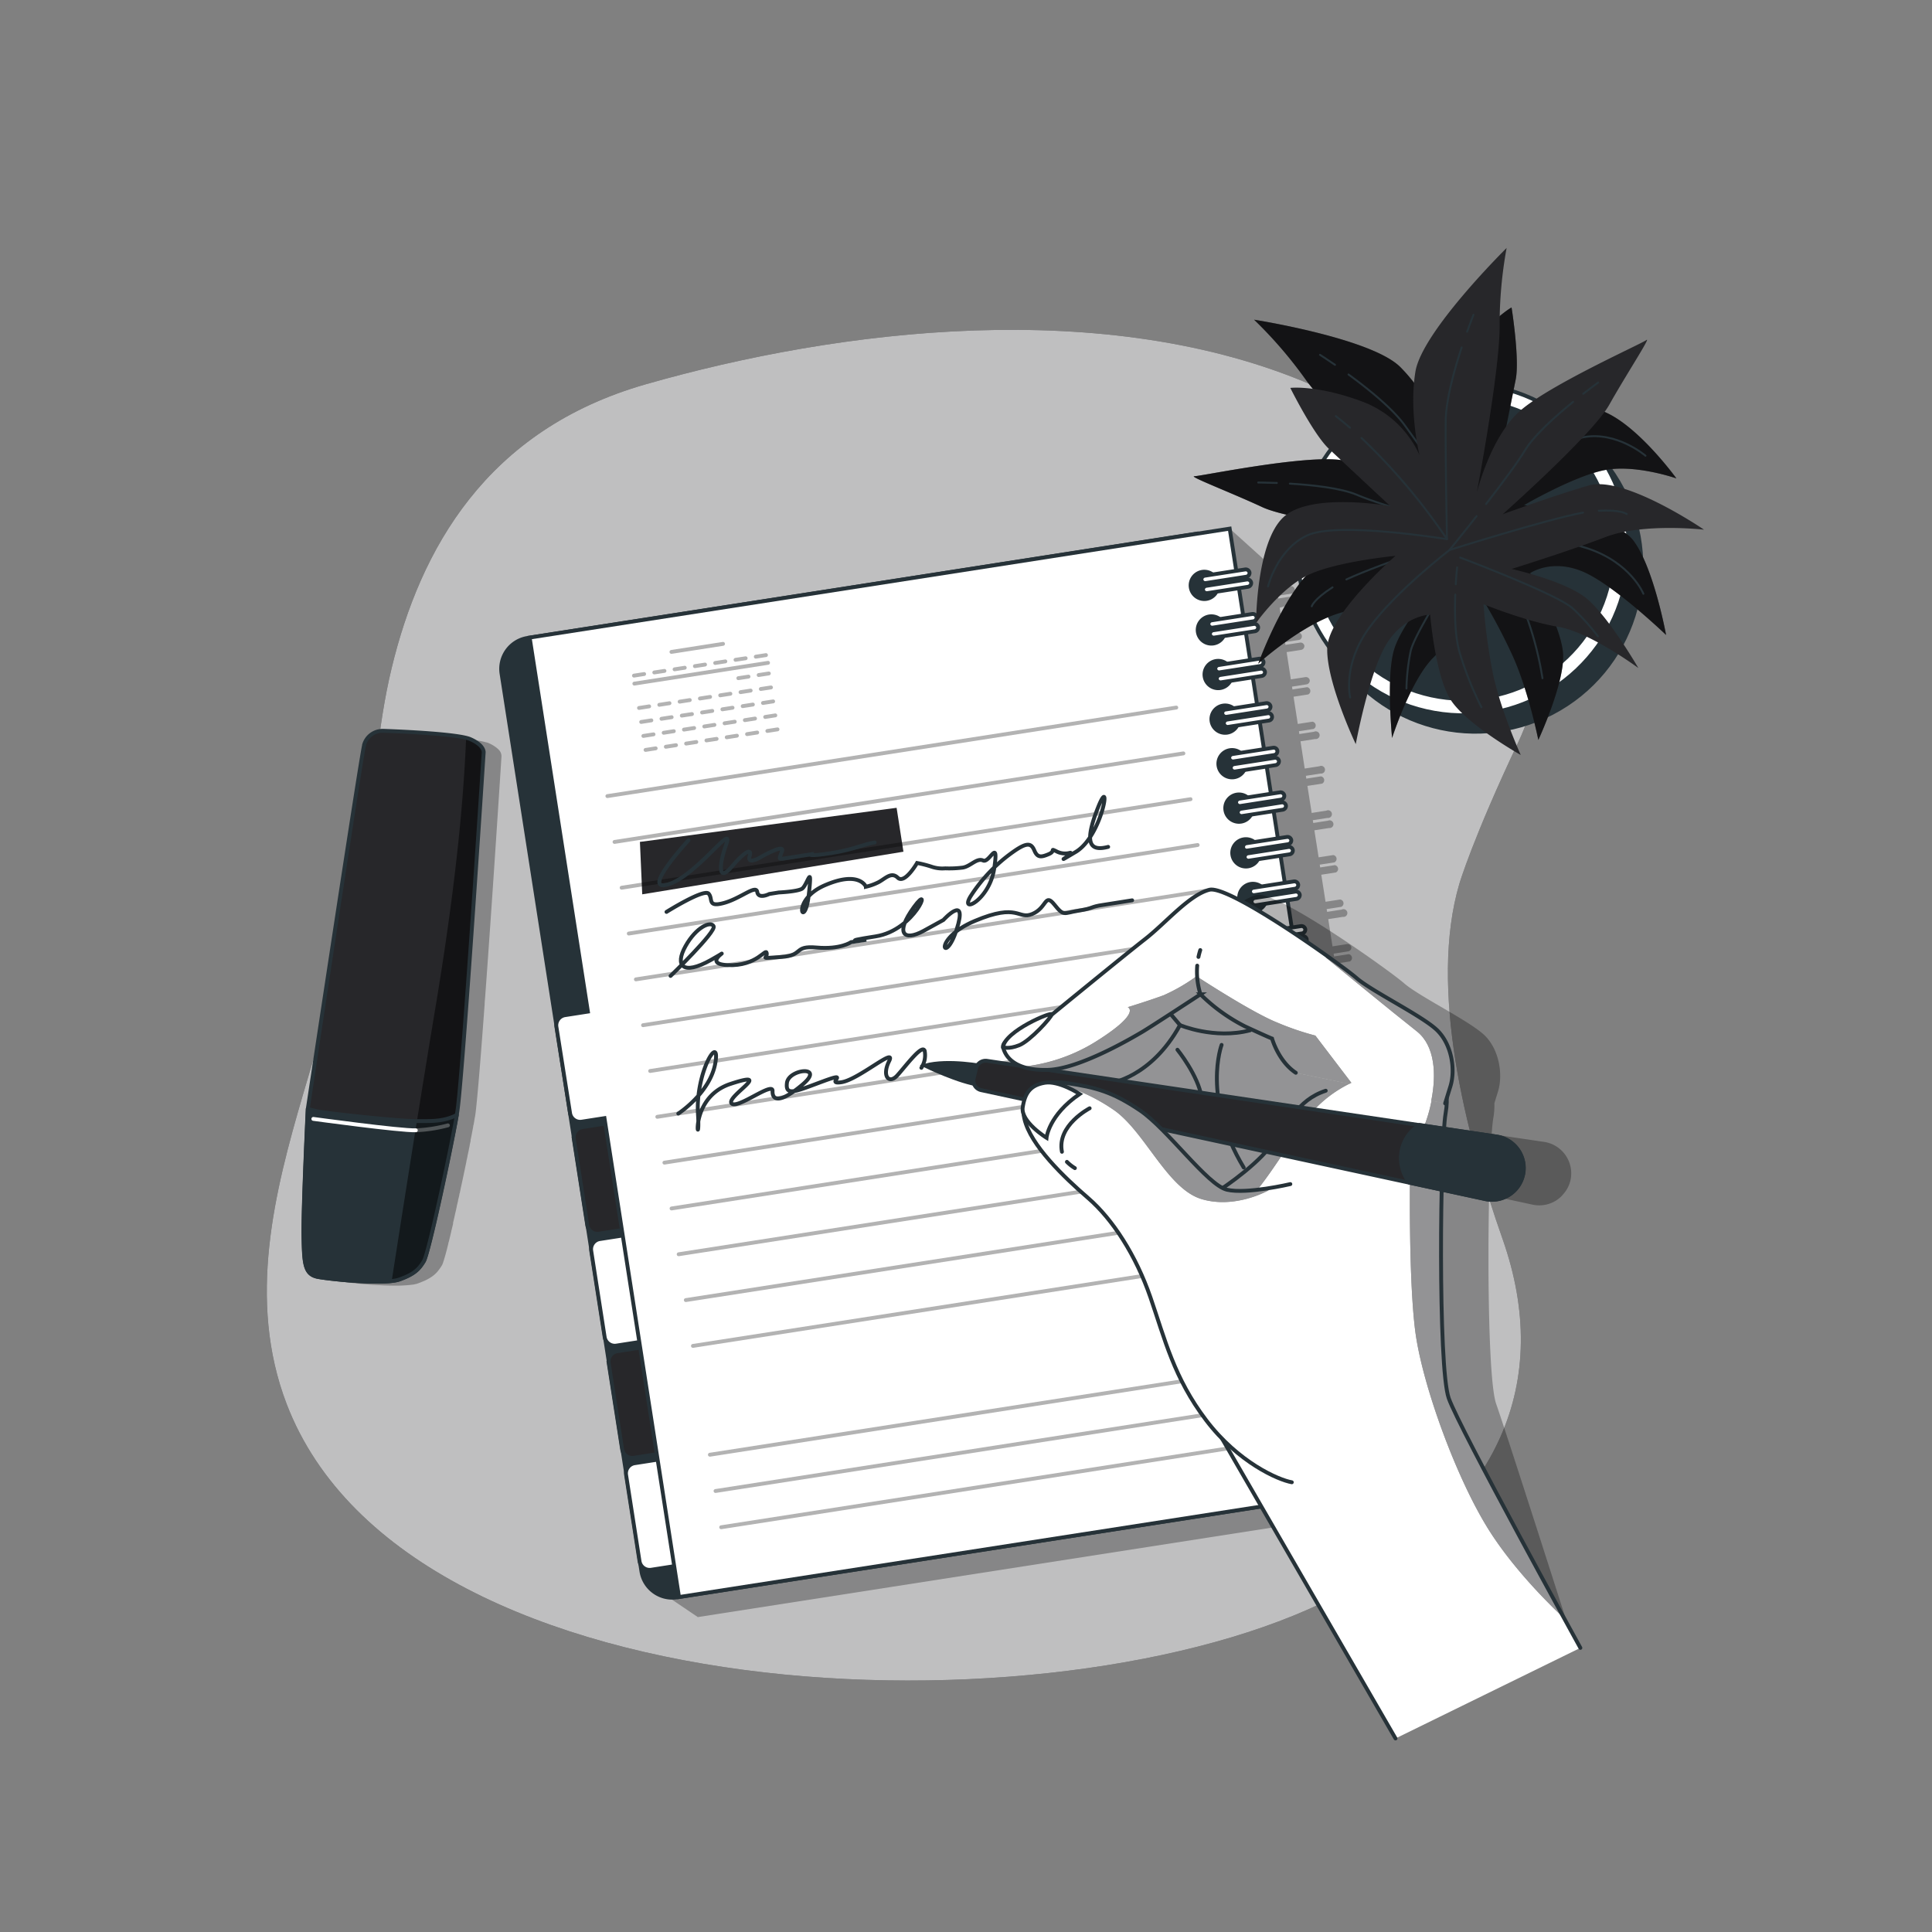 <svg xmlns="http://www.w3.org/2000/svg" xmlns:xlink="http://www.w3.org/1999/xlink" viewBox="0 0 500 500"><rect x="0" y="0" width="500" height="500" fill="#808080" stroke="none"/><defs><clipPath id="freepik--clip-path--inject-78"><path d="M79.63,287.15s-1.23,25.76-1.09,32.9.31,9.81,3.85,10.44,17.2,2,21,.62,5-2.6,6.28-4.71,7.3-30.57,8.66-38.56,6.85-93.12,6.85-93.12.21-1.81-3.44-3.42c-3-1.35-17.72-2-22.48-2.16a5,5,0,0,0-5.05,3.68s0,.08,0,.11C93.3,196.6,79.63,287.15,79.63,287.15Z" style="fill:#27272A;stroke:#263238;stroke-linecap:round;stroke-linejoin:round"></path></clipPath><clipPath id="freepik--clip-path-2--inject-78"><path d="M107.57,290.14c-4.27,0-22.66-1.94-25.51-2.55a22.36,22.36,0,0,1-2.4-.64l0,.2s-1.23,25.76-1.09,32.9.31,9.81,3.85,10.44,17.2,2,21,.62,5-2.6,6.28-4.71,7-29,8.54-37.86C114.64,290.41,111.08,290.11,107.57,290.14Z" style="fill:#263238;stroke:#263238;stroke-linecap:round;stroke-linejoin:round"></path></clipPath><clipPath id="freepik--clip-path-3--inject-78"><path d="M361.16,449.91l-49.52-85.6s-5.54-38.89-17.35-54.54-28.37-27.07-18.76-35.07,34-23.3,39-22.32,38.66,18,48.17,20.75,12.84,6.79,11.42,15-2,65.78.81,73.73S409,426.47,409,426.47" style="fill:#fff;stroke:#263238;stroke-linecap:round;stroke-miterlimit:10"></path></clipPath><clipPath id="freepik--clip-path-4--inject-78"><path d="M333.94,306.44s-11.34,2.66-16.41,1.46S302.11,292.14,295,287.35s-11.44-5.93-18.88-7.05-12.58,2.47-11,9.28,10.23,15.06,16.54,20.52,12.33,14.8,16.07,25.65,6.08,20.82,14.4,31.78,18.7,15.47,22.19,16.08" style="fill:#fff;stroke:#263238;stroke-linecap:round;stroke-miterlimit:10"></path></clipPath><clipPath id="freepik--clip-path-5--inject-78"><path d="M374,285.55l1.36-4.39c1.36-4.38.33-10.84-3.4-14.51s-17-10.13-20.88-13.52S318.16,229,313,230.27s-11.37,8.65-16.63,12.75-24.12,19.54-24.12,19.54S259,268.3,259.6,271s3.35,6.15,11.66,5.88,22.16-8.55,24.26-9.77,15.17-9.78,15.17-9.78a45.78,45.78,0,0,0,11.52,8.3c6.17,2.86,7,3.15,7,3.15s1.61,5.85,6.14,8.85" style="fill:#fff;stroke:#263238;stroke-linecap:round;stroke-miterlimit:10"></path></clipPath></defs><g id="freepik--background-simple--inject-78"><path d="M377.7,228.66s3.47-11.75,15.24-36.61c16.11-34-7.05-72.26-52.94-92.21-53.8-23.37-123-14.66-172.91-.38-41.26,11.82-58.31,42.68-65.73,73.44-3.77,15.59-4.48,31.53-6.86,47.33-3.16,21.06-10.06,42.45-16.1,63.08-7.29,24.92-14.53,53.06-4.23,80,31.73,82.86,206.09,86.44,274.7,48.09,38.79-21.67,53.08-53.54,40-90.73C379.16,293.12,369.74,255.52,377.7,228.66Z" style="fill:#27272A"></path><path d="M377.7,228.66s3.47-11.75,15.24-36.61c16.11-34-7.05-72.26-52.94-92.21-53.8-23.37-123-14.66-172.91-.38-41.26,11.82-58.31,42.68-65.73,73.44-3.77,15.59-4.48,31.53-6.86,47.33-3.16,21.06-10.06,42.45-16.1,63.08-7.29,24.92-14.53,53.06-4.23,80,31.73,82.86,206.09,86.44,274.7,48.09,38.79-21.67,53.08-53.54,40-90.73C379.16,293.12,369.74,255.52,377.7,228.66Z" style="fill:#fff;opacity:0.7"></path></g><g id="freepik--Notebook--inject-78"><path d="M334.92,156.19a1,1,0,1,0-.29-1.89l-3.79.59-.11-.72,3.79-.59a1,1,0,0,0-.29-1.89l-3.8.6-.81-5.23-11.38-10.28-149.07,274,11.42,7.72L367.33,389.4,365.25,376l3.79-.59a1,1,0,1,0-.29-1.88l-3.8.59-.11-.73,3.8-.59a.94.94,0,0,0,.79-1.08,1,1,0,0,0-1.09-.8l-3.79.59-1.1-7.05,3.8-.59A1,1,0,0,0,367,362l-3.79.59-.11-.72,3.79-.59a1,1,0,0,0-.29-1.89l-3.8.59-1.09-7,3.79-.6a.93.93,0,0,0,.79-1.08,1,1,0,0,0-1.08-.8l-3.8.59-.11-.72,3.79-.59a1,1,0,0,0-.29-1.89l-3.79.59-1.1-7,3.79-.59a1,1,0,0,0-.29-1.89l-3.79.59-.12-.72,3.8-.59a1,1,0,0,0,.79-1.09.93.93,0,0,0-1.08-.79l-3.8.59-1.09-7,3.79-.59a1,1,0,0,0,.79-1.09.93.93,0,0,0-1.08-.79l-3.8.59-.11-.73,3.79-.59a1,1,0,1,0-.29-1.88l-3.79.59-1.1-7.05,3.79-.59a1,1,0,1,0-.29-1.88l-3.79.59-.12-.73,3.8-.59a1,1,0,1,0-.3-1.88l-3.79.59-1.1-7.05,3.8-.59a1,1,0,1,0-.3-1.88l-3.79.59-.11-.73,3.79-.59a1,1,0,0,0,.8-1.08,1,1,0,0,0-1.09-.8l-3.8.59-1.09-7,3.79-.59a1,1,0,0,0,.8-1.08,1,1,0,0,0-1.09-.8l-3.79.59-.12-.72,3.8-.59a1,1,0,0,0-.3-1.89l-3.79.59-1.1-7,3.8-.59a1,1,0,0,0-.3-1.89l-3.79.59-.11-.72,3.79-.59a1,1,0,0,0-.29-1.89l-3.8.6-1.09-7,3.79-.59a1,1,0,0,0-.29-1.89l-3.8.59-.11-.72,3.79-.59a1,1,0,1,0-.29-1.88l-3.79.59-1.1-7.05,3.79-.59a1,1,0,1,0-.29-1.88l-3.79.59-.11-.73,3.79-.59a1,1,0,0,0-.29-1.88l-3.8.59-1.09-7,3.79-.59a1,1,0,0,0-.29-1.88l-3.8.59-.11-.73,3.79-.59a1,1,0,0,0,.8-1.08,1,1,0,0,0-1.09-.8l-3.79.59-1.1-7.05,3.79-.59a1,1,0,1,0-.29-1.88l-3.79.59-.12-.72,3.8-.59a1,1,0,0,0-.3-1.89l-3.79.59-1.1-7,3.8-.6a1,1,0,0,0-.29-1.88l-3.8.59-.11-.72,3.79-.59a1,1,0,0,0-.29-1.89l-3.79.59-1.1-7,3.79-.59a1,1,0,1,0-.29-1.89l-3.79.59-.12-.72,3.8-.59a1,1,0,1,0-.3-1.88l-3.79.59-1.1-7,3.8-.59a1,1,0,0,0-.3-1.88l-3.79.59-.11-.73,3.79-.59a1,1,0,1,0-.29-1.88l-3.8.59-1.09-7.05,3.79-.59a1,1,0,1,0-.29-1.88l-3.8.59-.11-.73,3.8-.59a1,1,0,0,0-.3-1.88l-3.79.59-1.1-7.05,3.8-.59a1,1,0,0,0-.3-1.88l-3.79.59-.11-.73,3.79-.59a1,1,0,0,0,.8-1.08,1,1,0,0,0-1.09-.8l-3.8.59-1.09-7.05,3.79-.59a1,1,0,0,0,.8-1.08,1,1,0,0,0-1.09-.8l-3.8.59-.11-.72,3.79-.59a1,1,0,0,0-.29-1.89l-3.79.59-1.1-7Z" style="opacity:0.3"></path><path d="M175.2,413.39l173.15-26.94L309.71,138.1l-173.16,27a8.09,8.09,0,0,0-6.75,9.24L166,406.64A8.08,8.08,0,0,0,175.2,413.39Z" style="fill:#263238;stroke:#263238;stroke-linecap:round;stroke-miterlimit:10"></path><path d="M163.73,377.93h10a2.65,2.65,0,0,1,2.65,2.65v22.6a2.65,2.65,0,0,1-2.65,2.65h-10a0,0,0,0,1,0,0v-27.9A0,0,0,0,1,163.73,377.93Z" transform="translate(398.34 752.95) rotate(171.15)" style="fill:#fff;stroke:#263238;stroke-linecap:round;stroke-miterlimit:10"></path><path d="M159.22,348.94h10a2.65,2.65,0,0,1,2.65,2.65v22.6a2.65,2.65,0,0,1-2.65,2.65h-10a0,0,0,0,1,0,0v-27.9A0,0,0,0,1,159.22,348.94Z" transform="translate(384.92 696.02) rotate(171.15)" style="fill:#27272A;stroke:#263238;stroke-linecap:round;stroke-miterlimit:10"></path><path d="M154.71,320h10a2.65,2.65,0,0,1,2.65,2.65v22.6a2.65,2.65,0,0,1-2.65,2.65h-10a0,0,0,0,1,0,0V320A0,0,0,0,1,154.71,320Z" transform="translate(371.49 639.09) rotate(171.15)" style="fill:#fff;stroke:#263238;stroke-linecap:round;stroke-miterlimit:10"></path><path d="M150.2,291h10a2.65,2.65,0,0,1,2.65,2.65v22.6a2.65,2.65,0,0,1-2.65,2.65h-10a0,0,0,0,1,0,0V291a0,0,0,0,1,0,0Z" transform="translate(358.07 582.16) rotate(171.15)" style="fill:#27272A;stroke:#263238;stroke-linecap:round;stroke-miterlimit:10"></path><path d="M146.24,262.72l5.91-.92L137.08,165l181.16-28.19,38.64,248.34L175.73,413.31,156.44,289.37l-5.91.92a2.64,2.64,0,0,1-3-2.21L144,265.75A2.65,2.65,0,0,1,146.24,262.72Z" style="fill:#fff;stroke:#263238;stroke-linecap:round;stroke-miterlimit:10"></path><polygon points="165.61 217.88 166.21 231.45 233.81 220.42 232.04 209.06 165.61 217.88" style="fill:#27272A"></polygon><path d="M308.17,152a3.54,3.54,0,1,0,2.95-4A3.54,3.54,0,0,0,308.17,152Z" style="fill:#263238;stroke:#263238;stroke-linecap:round;stroke-miterlimit:10"></path><path d="M312,150.9l10.58-1.65a1,1,0,0,0,.79-1.09h0a1,1,0,0,0-1.09-.79L311.74,149a1,1,0,0,0-.8,1.09h0A1,1,0,0,0,312,150.9Z" style="fill:#fff;stroke:#263238;stroke-linecap:round;stroke-miterlimit:10"></path><path d="M312.44,153.5,323,151.86a1,1,0,0,0,.8-1.09h0a1,1,0,0,0-1.09-.8l-10.58,1.65a1,1,0,0,0-.79,1.09h0A1,1,0,0,0,312.44,153.5Z" style="fill:#fff;stroke:#263238;stroke-linecap:round;stroke-miterlimit:10"></path><path d="M310,163.53a3.54,3.54,0,1,0,3-4A3.54,3.54,0,0,0,310,163.53Z" style="fill:#263238;stroke:#263238;stroke-linecap:round;stroke-miterlimit:10"></path><path d="M313.83,162.43l10.57-1.64a1,1,0,0,0,.8-1.09h0a1,1,0,0,0-1.09-.8l-10.58,1.65a1,1,0,0,0-.79,1.09h0A1,1,0,0,0,313.83,162.43Z" style="fill:#fff;stroke:#263238;stroke-linecap:round;stroke-miterlimit:10"></path><path d="M314.23,165l10.58-1.64a1,1,0,0,0,.79-1.09h0a1,1,0,0,0-1.09-.8l-10.57,1.65a1,1,0,0,0-.8,1.09h0A1,1,0,0,0,314.23,165Z" style="fill:#fff;stroke:#263238;stroke-linecap:round;stroke-miterlimit:10"></path><path d="M311.76,175.07a3.54,3.54,0,1,0,2.95-4A3.54,3.54,0,0,0,311.76,175.07Z" style="fill:#263238;stroke:#263238;stroke-linecap:round;stroke-miterlimit:10"></path><path d="M315.62,174l10.58-1.64a1,1,0,0,0,.79-1.09h0a1,1,0,0,0-1.09-.8l-10.57,1.65a1,1,0,0,0-.8,1.09h0A1,1,0,0,0,315.62,174Z" style="fill:#fff;stroke:#263238;stroke-linecap:round;stroke-miterlimit:10"></path><path d="M316,176.58l10.57-1.65a1,1,0,0,0,.8-1.08h0a1,1,0,0,0-1.09-.8l-10.57,1.65a1,1,0,0,0-.8,1.08h0A1,1,0,0,0,316,176.58Z" style="fill:#fff;stroke:#263238;stroke-linecap:round;stroke-miterlimit:10"></path><path d="M313.55,186.61a3.54,3.54,0,1,0,3-4A3.54,3.54,0,0,0,313.55,186.61Z" style="fill:#263238;stroke:#263238;stroke-linecap:round;stroke-miterlimit:10"></path><path d="M317.42,185.51,328,183.86a1,1,0,0,0,.8-1.08h0a1,1,0,0,0-1.09-.8l-10.58,1.65a.94.94,0,0,0-.79,1.08h0A1,1,0,0,0,317.42,185.51Z" style="fill:#fff;stroke:#263238;stroke-linecap:round;stroke-miterlimit:10"></path><path d="M317.82,188.12l10.58-1.65a.94.94,0,0,0,.79-1.09h0a.94.94,0,0,0-1.08-.79l-10.58,1.64a1,1,0,0,0-.79,1.09h0A1,1,0,0,0,317.82,188.12Z" style="fill:#fff;stroke:#263238;stroke-linecap:round;stroke-miterlimit:10"></path><path d="M315.35,198.15a3.54,3.54,0,1,0,2.95-4A3.54,3.54,0,0,0,315.35,198.15Z" style="fill:#263238;stroke:#263238;stroke-linecap:round;stroke-miterlimit:10"></path><path d="M319.21,197.05l10.58-1.65a1,1,0,0,0,.79-1.09h0a.94.94,0,0,0-1.08-.79l-10.58,1.64a1,1,0,0,0-.79,1.09h0A1,1,0,0,0,319.21,197.05Z" style="fill:#fff;stroke:#263238;stroke-linecap:round;stroke-miterlimit:10"></path><path d="M319.62,199.66,330.19,198a1,1,0,0,0,.8-1.09h0a1,1,0,0,0-1.09-.79l-10.57,1.64a1,1,0,0,0-.8,1.09h0A1,1,0,0,0,319.62,199.66Z" style="fill:#fff;stroke:#263238;stroke-linecap:round;stroke-miterlimit:10"></path><path d="M317.14,209.69a3.54,3.54,0,1,0,3-4.05A3.54,3.54,0,0,0,317.14,209.69Z" style="fill:#263238;stroke:#263238;stroke-linecap:round;stroke-miterlimit:10"></path><path d="M321,208.59l10.57-1.65a1,1,0,0,0,.8-1.09h0a1,1,0,0,0-1.09-.79l-10.57,1.64a1,1,0,0,0-.8,1.09h0A1,1,0,0,0,321,208.59Z" style="fill:#fff;stroke:#263238;stroke-linecap:round;stroke-miterlimit:10"></path><path d="M321.42,211.19,332,209.55a1,1,0,0,0,.8-1.09h0a1,1,0,0,0-1.09-.8l-10.58,1.65a1,1,0,0,0-.79,1.09h0A1,1,0,0,0,321.42,211.19Z" style="fill:#fff;stroke:#263238;stroke-linecap:round;stroke-miterlimit:10"></path><path d="M318.94,221.22a3.54,3.54,0,1,0,2.95-4A3.54,3.54,0,0,0,318.94,221.22Z" style="fill:#263238;stroke:#263238;stroke-linecap:round;stroke-miterlimit:10"></path><path d="M322.8,220.12l10.58-1.64a1,1,0,0,0,.8-1.09h0a1,1,0,0,0-1.09-.79l-10.58,1.64a1,1,0,0,0-.79,1.09h0A.93.93,0,0,0,322.8,220.12Z" style="fill:#fff;stroke:#263238;stroke-linecap:round;stroke-miterlimit:10"></path><path d="M323.21,222.73l10.58-1.64a1,1,0,0,0,.79-1.09h0a1,1,0,0,0-1.09-.8l-10.57,1.65a1,1,0,0,0-.8,1.09h0A1,1,0,0,0,323.21,222.73Z" style="fill:#fff;stroke:#263238;stroke-linecap:round;stroke-miterlimit:10"></path><path d="M320.74,232.76a3.54,3.54,0,1,0,2.95-4A3.54,3.54,0,0,0,320.74,232.76Z" style="fill:#263238;stroke:#263238;stroke-linecap:round;stroke-miterlimit:10"></path><path d="M324.6,231.66,335.18,230a1,1,0,0,0,.79-1.09h0a1,1,0,0,0-1.09-.8l-10.57,1.65a1,1,0,0,0-.8,1.09h0A1,1,0,0,0,324.6,231.66Z" style="fill:#fff;stroke:#263238;stroke-linecap:round;stroke-miterlimit:10"></path><path d="M325,234.27l10.57-1.65a1,1,0,0,0,.8-1.08h0a1,1,0,0,0-1.09-.8l-10.58,1.65a1,1,0,0,0-.79,1.09h0A1,1,0,0,0,325,234.27Z" style="fill:#fff;stroke:#263238;stroke-linecap:round;stroke-miterlimit:10"></path><path d="M322.53,244.3a3.54,3.54,0,1,0,3-4A3.54,3.54,0,0,0,322.53,244.3Z" style="fill:#263238;stroke:#263238;stroke-linecap:round;stroke-miterlimit:10"></path><path d="M326.4,243.2,337,241.56a1,1,0,0,0,.8-1.09h0a1,1,0,0,0-1.09-.8l-10.58,1.65a1,1,0,0,0-.79,1.09h0A1,1,0,0,0,326.4,243.2Z" style="fill:#fff;stroke:#263238;stroke-linecap:round;stroke-miterlimit:10"></path><path d="M326.8,245.81l10.58-1.65a1,1,0,0,0,.79-1.09h0a1,1,0,0,0-1.09-.79l-10.57,1.65a1,1,0,0,0-.8,1.08h0A1,1,0,0,0,326.8,245.81Z" style="fill:#fff;stroke:#263238;stroke-linecap:round;stroke-miterlimit:10"></path><path d="M324.33,255.84a3.54,3.54,0,1,0,2.95-4A3.54,3.54,0,0,0,324.33,255.84Z" style="fill:#263238;stroke:#263238;stroke-linecap:round;stroke-miterlimit:10"></path><path d="M328.19,254.74l10.58-1.65a1,1,0,0,0,.79-1.09h0a1,1,0,0,0-1.09-.79l-10.57,1.65a1,1,0,0,0-.8,1.08h0A1,1,0,0,0,328.19,254.74Z" style="fill:#fff;stroke:#263238;stroke-linecap:round;stroke-miterlimit:10"></path><path d="M328.6,257.35l10.57-1.65a1,1,0,0,0,.8-1.09h0a1,1,0,0,0-1.09-.79l-10.58,1.64a1,1,0,0,0-.79,1.09h0A1,1,0,0,0,328.6,257.35Z" style="fill:#fff;stroke:#263238;stroke-linecap:round;stroke-miterlimit:10"></path><path d="M326.12,267.38a3.54,3.54,0,1,0,3-4.05A3.54,3.54,0,0,0,326.12,267.38Z" style="fill:#263238;stroke:#263238;stroke-linecap:round;stroke-miterlimit:10"></path><path d="M330,266.28l10.57-1.65a1,1,0,0,0,.8-1.09h0a1,1,0,0,0-1.09-.79l-10.58,1.64a1,1,0,0,0-.79,1.09h0A1,1,0,0,0,330,266.28Z" style="fill:#fff;stroke:#263238;stroke-linecap:round;stroke-miterlimit:10"></path><path d="M330.39,268.88,341,267.24a1,1,0,0,0,.79-1.09h0a.93.93,0,0,0-1.08-.79L330.1,267a1,1,0,0,0-.8,1.09h0A1,1,0,0,0,330.39,268.88Z" style="fill:#fff;stroke:#263238;stroke-linecap:round;stroke-miterlimit:10"></path><path d="M327.92,278.91a3.54,3.54,0,1,0,2.95-4A3.54,3.54,0,0,0,327.92,278.91Z" style="fill:#263238;stroke:#263238;stroke-linecap:round;stroke-miterlimit:10"></path><path d="M331.78,277.82l10.58-1.65a1,1,0,0,0,.79-1.09h0a1,1,0,0,0-1.08-.79l-10.58,1.64a1,1,0,0,0-.8,1.09h0A1,1,0,0,0,331.78,277.82Z" style="fill:#fff;stroke:#263238;stroke-linecap:round;stroke-miterlimit:10"></path><path d="M332.19,280.42l10.57-1.64a1,1,0,0,0,.8-1.09h0a1,1,0,0,0-1.09-.8l-10.57,1.65a1,1,0,0,0-.8,1.09h0A1,1,0,0,0,332.19,280.42Z" style="fill:#fff;stroke:#263238;stroke-linecap:round;stroke-miterlimit:10"></path><path d="M329.71,290.45a3.54,3.54,0,1,0,3-4A3.55,3.55,0,0,0,329.71,290.45Z" style="fill:#263238;stroke:#263238;stroke-linecap:round;stroke-miterlimit:10"></path><path d="M333.58,289.35l10.57-1.64a1,1,0,0,0,.8-1.09h0a1,1,0,0,0-1.09-.8l-10.57,1.65a1,1,0,0,0-.8,1.09h0A1,1,0,0,0,333.58,289.35Z" style="fill:#fff;stroke:#263238;stroke-linecap:round;stroke-miterlimit:10"></path><path d="M334,292l10.58-1.64a1,1,0,0,0,.79-1.09h0a1,1,0,0,0-1.08-.8l-10.58,1.65a1,1,0,0,0-.79,1.09h0A.94.94,0,0,0,334,292Z" style="fill:#fff;stroke:#263238;stroke-linecap:round;stroke-miterlimit:10"></path><path d="M331.51,302a3.54,3.54,0,1,0,2.95-4A3.54,3.54,0,0,0,331.51,302Z" style="fill:#263238;stroke:#263238;stroke-linecap:round;stroke-miterlimit:10"></path><path d="M335.37,300.89,346,299.25a.94.94,0,0,0,.79-1.09h0a1,1,0,0,0-1.08-.8L335.08,299a.94.94,0,0,0-.79,1.09h0A.94.94,0,0,0,335.37,300.89Z" style="fill:#fff;stroke:#263238;stroke-linecap:round;stroke-miterlimit:10"></path><path d="M335.78,303.5l10.57-1.65a.94.94,0,0,0,.8-1.08h0a1,1,0,0,0-1.09-.8l-10.57,1.65a1,1,0,0,0-.8,1.08h0A1,1,0,0,0,335.78,303.5Z" style="fill:#fff;stroke:#263238;stroke-linecap:round;stroke-miterlimit:10"></path><path d="M333.3,313.53a3.54,3.54,0,1,0,3-4A3.55,3.55,0,0,0,333.3,313.53Z" style="fill:#263238;stroke:#263238;stroke-linecap:round;stroke-miterlimit:10"></path><path d="M337.17,312.43l10.57-1.65a1,1,0,0,0,.8-1.08h0a1,1,0,0,0-1.09-.8l-10.57,1.65a1,1,0,0,0-.8,1.08h0A1,1,0,0,0,337.17,312.43Z" style="fill:#fff;stroke:#263238;stroke-linecap:round;stroke-miterlimit:10"></path><path d="M337.58,315l10.57-1.65a1,1,0,0,0,.8-1.09h0a1,1,0,0,0-1.09-.79l-10.58,1.64a1,1,0,0,0-.79,1.09h0A1,1,0,0,0,337.58,315Z" style="fill:#fff;stroke:#263238;stroke-linecap:round;stroke-miterlimit:10"></path><path d="M335.1,325.07a3.54,3.54,0,1,0,2.95-4A3.54,3.54,0,0,0,335.1,325.07Z" style="fill:#263238;stroke:#263238;stroke-linecap:round;stroke-miterlimit:10"></path><path d="M339,324l10.57-1.65a1,1,0,0,0,.8-1.09h0a1,1,0,0,0-1.09-.79l-10.58,1.64a1,1,0,0,0-.79,1.09h0A1,1,0,0,0,339,324Z" style="fill:#fff;stroke:#263238;stroke-linecap:round;stroke-miterlimit:10"></path><path d="M339.37,326.58,350,324.93a1,1,0,0,0,.79-1.09h0a1,1,0,0,0-1.09-.79l-10.57,1.64a1,1,0,0,0-.8,1.09h0A1,1,0,0,0,339.37,326.58Z" style="fill:#fff;stroke:#263238;stroke-linecap:round;stroke-miterlimit:10"></path><path d="M336.9,336.61a3.54,3.54,0,1,0,3-4.05A3.54,3.54,0,0,0,336.9,336.61Z" style="fill:#263238;stroke:#263238;stroke-linecap:round;stroke-miterlimit:10"></path><path d="M340.76,335.51l10.58-1.65a1,1,0,0,0,.79-1.09h0A1,1,0,0,0,351,332l-10.57,1.64a1,1,0,0,0-.8,1.09h0A1,1,0,0,0,340.76,335.51Z" style="fill:#fff;stroke:#263238;stroke-linecap:round;stroke-miterlimit:10"></path><path d="M341.17,338.11l10.57-1.64a1,1,0,0,0,.8-1.09h0a1,1,0,0,0-1.09-.8l-10.58,1.65a1,1,0,0,0-.79,1.09h0A1,1,0,0,0,341.17,338.11Z" style="fill:#fff;stroke:#263238;stroke-linecap:round;stroke-miterlimit:10"></path><path d="M338.69,348.14a3.54,3.54,0,1,0,2.95-4A3.54,3.54,0,0,0,338.69,348.14Z" style="fill:#263238;stroke:#263238;stroke-linecap:round;stroke-miterlimit:10"></path><path d="M342.56,347l10.57-1.64a1,1,0,0,0,.8-1.09h0a.94.94,0,0,0-1.09-.79l-10.58,1.64a1,1,0,0,0-.79,1.09h0A.94.94,0,0,0,342.56,347Z" style="fill:#fff;stroke:#263238;stroke-linecap:round;stroke-miterlimit:10"></path><path d="M343,349.65,353.54,348a1,1,0,0,0,.79-1.09h0a1,1,0,0,0-1.09-.8l-10.57,1.65a1,1,0,0,0-.8,1.09h0A1,1,0,0,0,343,349.65Z" style="fill:#fff;stroke:#263238;stroke-linecap:round;stroke-miterlimit:10"></path><path d="M340.49,359.68a3.54,3.54,0,1,0,2.95-4A3.54,3.54,0,0,0,340.49,359.68Z" style="fill:#263238;stroke:#263238;stroke-linecap:round;stroke-miterlimit:10"></path><path d="M344.35,358.58l10.58-1.64a1,1,0,0,0,.79-1.09h0a1,1,0,0,0-1.09-.8l-10.57,1.65a1,1,0,0,0-.8,1.09h0A1,1,0,0,0,344.35,358.58Z" style="fill:#fff;stroke:#263238;stroke-linecap:round;stroke-miterlimit:10"></path><path d="M344.76,361.19l10.57-1.65a1,1,0,0,0,.8-1.08h0a1,1,0,0,0-1.09-.8l-10.58,1.65a1,1,0,0,0-.79,1.09h0A1,1,0,0,0,344.76,361.19Z" style="fill:#fff;stroke:#263238;stroke-linecap:round;stroke-miterlimit:10"></path><path d="M342.28,371.22a3.54,3.54,0,1,0,3-4A3.54,3.54,0,0,0,342.28,371.22Z" style="fill:#263238;stroke:#263238;stroke-linecap:round;stroke-miterlimit:10"></path><path d="M346.15,370.12l10.57-1.64a1,1,0,0,0,.8-1.09h0a1,1,0,0,0-1.09-.8l-10.58,1.65a1,1,0,0,0-.79,1.09h0A1,1,0,0,0,346.15,370.12Z" style="fill:#fff;stroke:#263238;stroke-linecap:round;stroke-miterlimit:10"></path><path d="M346.55,372.73l10.58-1.65a1,1,0,0,0,.79-1.09h0a.94.94,0,0,0-1.08-.79l-10.58,1.65a.93.93,0,0,0-.79,1.08h0A1,1,0,0,0,346.55,372.73Z" style="fill:#fff;stroke:#263238;stroke-linecap:round;stroke-miterlimit:10"></path><g style="opacity:0.3"><line x1="191.08" y1="175.51" x2="193.71" y2="175.11" style="fill:none;stroke:#000;stroke-linecap:round;stroke-miterlimit:10"></line><line x1="196.34" y1="174.7" x2="198.97" y2="174.29" style="fill:none;stroke:#000;stroke-linecap:round;stroke-miterlimit:10"></line><line x1="165.38" y1="183.22" x2="168" y2="182.81" style="fill:none;stroke:#000;stroke-linecap:round;stroke-miterlimit:10"></line><line x1="170.63" y1="182.4" x2="173.26" y2="181.99" style="fill:none;stroke:#000;stroke-linecap:round;stroke-miterlimit:10"></line><line x1="175.89" y1="181.59" x2="178.51" y2="181.18" style="fill:none;stroke:#000;stroke-linecap:round;stroke-miterlimit:10"></line><line x1="181.14" y1="180.77" x2="183.77" y2="180.36" style="fill:none;stroke:#000;stroke-linecap:round;stroke-miterlimit:10"></line><line x1="186.39" y1="179.95" x2="189.02" y2="179.54" style="fill:none;stroke:#000;stroke-linecap:round;stroke-miterlimit:10"></line><line x1="191.65" y1="179.13" x2="194.27" y2="178.72" style="fill:none;stroke:#000;stroke-linecap:round;stroke-miterlimit:10"></line><line x1="196.9" y1="178.31" x2="199.53" y2="177.91" style="fill:none;stroke:#000;stroke-linecap:round;stroke-miterlimit:10"></line><line x1="165.94" y1="186.84" x2="168.57" y2="186.43" style="fill:none;stroke:#000;stroke-linecap:round;stroke-miterlimit:10"></line><line x1="171.19" y1="186.02" x2="173.82" y2="185.61" style="fill:none;stroke:#000;stroke-linecap:round;stroke-miterlimit:10"></line><line x1="176.45" y1="185.2" x2="179.08" y2="184.8" style="fill:none;stroke:#000;stroke-linecap:round;stroke-miterlimit:10"></line><line x1="181.7" y1="184.39" x2="184.33" y2="183.98" style="fill:none;stroke:#000;stroke-linecap:round;stroke-miterlimit:10"></line><line x1="186.96" y1="183.57" x2="189.58" y2="183.16" style="fill:none;stroke:#000;stroke-linecap:round;stroke-miterlimit:10"></line><line x1="192.21" y1="182.75" x2="194.84" y2="182.34" style="fill:none;stroke:#000;stroke-linecap:round;stroke-miterlimit:10"></line><line x1="197.46" y1="181.93" x2="200.09" y2="181.52" style="fill:none;stroke:#000;stroke-linecap:round;stroke-miterlimit:10"></line><line x1="166.5" y1="190.46" x2="169.13" y2="190.05" style="fill:none;stroke:#000;stroke-linecap:round;stroke-miterlimit:10"></line><line x1="171.76" y1="189.64" x2="174.38" y2="189.23" style="fill:none;stroke:#000;stroke-linecap:round;stroke-miterlimit:10"></line><line x1="177.01" y1="188.82" x2="179.64" y2="188.41" style="fill:none;stroke:#000;stroke-linecap:round;stroke-miterlimit:10"></line><line x1="182.27" y1="188.01" x2="184.89" y2="187.6" style="fill:none;stroke:#000;stroke-linecap:round;stroke-miterlimit:10"></line><line x1="187.52" y1="187.19" x2="190.15" y2="186.78" style="fill:none;stroke:#000;stroke-linecap:round;stroke-miterlimit:10"></line><line x1="192.77" y1="186.37" x2="195.4" y2="185.96" style="fill:none;stroke:#000;stroke-linecap:round;stroke-miterlimit:10"></line><line x1="198.03" y1="185.55" x2="200.65" y2="185.14" style="fill:none;stroke:#000;stroke-linecap:round;stroke-miterlimit:10"></line><line x1="167.07" y1="194.08" x2="169.69" y2="193.67" style="fill:none;stroke:#000;stroke-linecap:round;stroke-miterlimit:10"></line><line x1="172.32" y1="193.26" x2="174.95" y2="192.85" style="fill:none;stroke:#000;stroke-linecap:round;stroke-miterlimit:10"></line><line x1="177.57" y1="192.44" x2="180.2" y2="192.03" style="fill:none;stroke:#000;stroke-linecap:round;stroke-miterlimit:10"></line><line x1="182.83" y1="191.62" x2="185.46" y2="191.22" style="fill:none;stroke:#000;stroke-linecap:round;stroke-miterlimit:10"></line><line x1="188.08" y1="190.81" x2="190.71" y2="190.4" style="fill:none;stroke:#000;stroke-linecap:round;stroke-miterlimit:10"></line><line x1="193.34" y1="189.99" x2="195.96" y2="189.58" style="fill:none;stroke:#000;stroke-linecap:round;stroke-miterlimit:10"></line><line x1="198.59" y1="189.17" x2="201.22" y2="188.76" style="fill:none;stroke:#000;stroke-linecap:round;stroke-miterlimit:10"></line><line x1="164.07" y1="174.85" x2="166.7" y2="174.44" style="fill:none;stroke:#000;stroke-linecap:round;stroke-miterlimit:10"></line><line x1="169.33" y1="174.03" x2="171.96" y2="173.63" style="fill:none;stroke:#000;stroke-linecap:round;stroke-miterlimit:10"></line><line x1="174.58" y1="173.22" x2="177.21" y2="172.81" style="fill:none;stroke:#000;stroke-linecap:round;stroke-miterlimit:10"></line><line x1="179.84" y1="172.4" x2="182.46" y2="171.99" style="fill:none;stroke:#000;stroke-linecap:round;stroke-miterlimit:10"></line><line x1="185.09" y1="171.58" x2="187.72" y2="171.17" style="fill:none;stroke:#000;stroke-linecap:round;stroke-miterlimit:10"></line><line x1="190.35" y1="170.76" x2="192.97" y2="170.36" style="fill:none;stroke:#000;stroke-linecap:round;stroke-miterlimit:10"></line><line x1="195.6" y1="169.95" x2="198.23" y2="169.54" style="fill:none;stroke:#000;stroke-linecap:round;stroke-miterlimit:10"></line><line x1="198.77" y1="171.54" x2="164.17" y2="176.92" style="fill:none;stroke:#000;stroke-linecap:round;stroke-miterlimit:10"></line><line x1="173.77" y1="168.71" x2="187.12" y2="166.63" style="fill:none;stroke:#000;stroke-linecap:round;stroke-miterlimit:10"></line><line x1="157.19" y1="206.03" x2="304.42" y2="183.12" style="fill:none;stroke:#000;stroke-linecap:round;stroke-miterlimit:10"></line><line x1="159.04" y1="217.89" x2="306.26" y2="194.98" style="fill:none;stroke:#000;stroke-linecap:round;stroke-miterlimit:10"></line><line x1="160.88" y1="229.74" x2="308.11" y2="206.83" style="fill:none;stroke:#000;stroke-linecap:round;stroke-miterlimit:10"></line><line x1="162.73" y1="241.6" x2="309.95" y2="218.69" style="fill:none;stroke:#000;stroke-linecap:round;stroke-miterlimit:10"></line><line x1="164.57" y1="253.46" x2="311.8" y2="230.55" style="fill:none;stroke:#000;stroke-linecap:round;stroke-miterlimit:10"></line><line x1="166.42" y1="265.32" x2="313.64" y2="242.4" style="fill:none;stroke:#000;stroke-linecap:round;stroke-miterlimit:10"></line><line x1="168.26" y1="277.17" x2="315.49" y2="254.26" style="fill:none;stroke:#000;stroke-linecap:round;stroke-miterlimit:10"></line><line x1="170.11" y1="289.03" x2="317.33" y2="266.12" style="fill:none;stroke:#000;stroke-linecap:round;stroke-miterlimit:10"></line><line x1="171.95" y1="300.89" x2="319.18" y2="277.98" style="fill:none;stroke:#000;stroke-linecap:round;stroke-miterlimit:10"></line><line x1="173.8" y1="312.75" x2="321.02" y2="289.83" style="fill:none;stroke:#000;stroke-linecap:round;stroke-miterlimit:10"></line><line x1="175.64" y1="324.6" x2="322.87" y2="301.69" style="fill:none;stroke:#000;stroke-linecap:round;stroke-miterlimit:10"></line><line x1="177.49" y1="336.46" x2="324.72" y2="313.55" style="fill:none;stroke:#000;stroke-linecap:round;stroke-miterlimit:10"></line><line x1="179.33" y1="348.32" x2="326.56" y2="325.41" style="fill:none;stroke:#000;stroke-linecap:round;stroke-miterlimit:10"></line><line x1="183.72" y1="376.48" x2="330.94" y2="353.57" style="fill:none;stroke:#000;stroke-linecap:round;stroke-miterlimit:10"></line><line x1="185.18" y1="385.87" x2="332.4" y2="362.95" style="fill:none;stroke:#000;stroke-linecap:round;stroke-miterlimit:10"></line><line x1="186.64" y1="395.25" x2="333.86" y2="372.34" style="fill:none;stroke:#000;stroke-linecap:round;stroke-miterlimit:10"></line></g><path d="M178.19,217.44s-12.56,13.59-5.3,11.45,17.19-16.34,15.08-10.44-2,9.92,1.41,5.85,5.32-4.88,4.63-2.75,2.13.68,2.13.68,7-4.12,6.27-2-1.17,2.21.81,1.9l6.42-1s-.42.58,5.51-.35,8.24-2.29,11.21-2.75" style="fill:none;stroke:#263238;stroke-linecap:round;stroke-miterlimit:10"></path><path d="M172.49,236s9.68-6.06,10.9-4.73-.45,3.61,3.92,2.43,8.35-4.84,8.66-2.87,3.12.53,3.12.53l2.47-.39s4.52-.19,5.93-.92,2.87-7.53,1.79,1.75-4.87,1.26,4.14-2.67,10.68.36,10.68.36a13.81,13.81,0,0,0,2.89-1c1.89-.81,3.56-3.09,5.35-1.34s5-3.81,5-3.81a29.32,29.32,0,0,1,3.69.94,8.64,8.64,0,0,0,3.61.45,27.42,27.42,0,0,0,4.52-.2c2-.31,3.65-2.59,5.28-1.83s4.1-6.21,2.86,2.08-9.26,12.07-6,7a41.51,41.51,0,0,1,10.89-11.31c3.65-2.59,4.71-2.25,5.51-.35s1.79,1.74,3.69.94.27-1.56,1.9-.8a4.75,4.75,0,0,0,3.61.45c1.49-.23-5.46,3.89,1.49-.23s9.43-20.7,5.79-11.53-2.26,11.49,2.61,10.22" style="fill:none;stroke:#263238;stroke-linecap:round;stroke-miterlimit:10"></path><path d="M173.54,252.57s11.88-11.46,11.15-12.87-4.52.2-7.29,5.18-.82,7.72,6.63,3.53-3.39,1,4.26,1.36,9.91-4.58,10.14-3.1-2.32,1.37,3.69,1,3.07-3,9.23-2.45,8.9-1.39,8.9-1.39l3.95-.61s-8,.73,2.39-.88,14.95-14.47,9.95-7.62-2.65,9,2.48,6.19l5.13-2.82s6.48-7.08,3.42,2.5-6.68,2.56,4.71-2.25,11.1-.21,14.9-1.81,3.18-5.56,5.7-2.41,2.36,2.17,6.31,1.55,2.89-1,6.35-1.49L293,233" style="fill:none;stroke:#263238;stroke-linecap:round;stroke-miterlimit:10"></path><path d="M175.54,288.19s8.28-5.34,9.6-13.14-5.21,2.33-4.5,13.35-3.17-4.06,8.38-7.88-1,3.2.28,5,10.75-5.72,10.64-3.18,2,3.23,7.82-1.72-3.65-4-4.1-.37,2.36,2.16,9.54-.48.15,1,4.6.3,14.24-9.3,12.31-5.46-.07,6.09,2.09,3.73,6.76-8.65,7.14-6.18a6,6,0,0,1-.89,4.19" style="fill:none;stroke:#263238;stroke-linecap:round;stroke-miterlimit:10"></path></g><g id="freepik--highlighter-pen--inject-78"><path d="M129.13,194.09a6,6,0,0,0-.62-.57,9.32,9.32,0,0,0-2.07-1.22l-.44-.16-.11,0c-3.94-1.22-17.41-1.8-21.93-2a5,5,0,0,0-5,3.69l0,.11C98,197.61,84.3,288.15,84.3,288.15s-.1,2-.24,5.13c-.06,1.37-.12,3-.2,4.65,0,.43,0,.86,0,1.3,0,.88-.07,1.78-.11,2.69-.13,3.21-.25,6.59-.34,9.68-.07,2.2-.12,4.26-.15,6,0,1.39,0,2.57,0,3.47a51.27,51.27,0,0,0,.35,6.27c.39,2.58,1.29,3.77,3.51,4.16.55.1,1.35.22,2.32.34l.6.07,2.75.3.76.07,2.35.19,1.62.1,1.63.08c1.07.05,2.13.07,3.14.07a30.85,30.85,0,0,0,4.4-.25h0l.13,0,.37-.07h0l.41-.1h.08l.41-.13.69-.26.63-.26a12.34,12.34,0,0,0,2.41-1.29,8.17,8.17,0,0,0,.7-.56q.32-.28.6-.6l.26-.31a13.41,13.41,0,0,0,1-1.44v0a1.17,1.17,0,0,0,.12-.25l.06-.15.1-.26a2.09,2.09,0,0,1,.08-.23c0-.11.06-.2.1-.32l.09-.28c0-.13.07-.25.11-.39s.07-.22.1-.33.08-.3.13-.46.07-.27.11-.4.08-.32.13-.5.08-.3.12-.45.09-.36.14-.56l.12-.47.15-.61c0-.17.09-.36.14-.54l.15-.64c.05-.18.09-.38.14-.57s.11-.45.16-.68l.15-.61c0-.23.11-.46.16-.7s.1-.44.16-.66.11-.48.16-.73a1.6,1.6,0,0,0,0-.21c0-.14.07-.28.1-.42s.12-.54.19-.82.09-.42.14-.64.12-.55.19-.83l.15-.66.18-.83c0-.24.11-.49.16-.73l.18-.79c0-.25.11-.51.16-.76l.18-.79c0-.12,0-.24.07-.36s.07-.28.1-.42.11-.52.16-.78.11-.51.17-.77.11-.54.17-.8.11-.52.17-.78.1-.5.16-.75.11-.55.17-.83l.15-.72c.06-.26.11-.51.16-.76s.11-.53.17-.79l.15-.75c0-.23.1-.46.14-.69s.07-.34.11-.51l.06-.29c0-.22.09-.44.13-.66s.11-.5.16-.75.08-.43.13-.64l.15-.77c0-.17.07-.35.1-.52l.12-.58c0-.07,0-.14,0-.22s.07-.33.1-.5l.15-.73.09-.5c.05-.23.09-.46.13-.67l.09-.44.12-.67c0-.12,0-.23.07-.34l.12-.65.06-.32c0-.2.07-.39.1-.57v0h0c0-.24.08-.48.12-.69.17-1,.4-3.21.68-6.3.11-1.16.22-2.44.34-3.84.43-5.1.93-11.66,1.46-18.86,0-.65.09-1.31.14-2,2-27.22,4.22-62.15,4.22-62.15A2.35,2.35,0,0,0,129.13,194.09Z" style="opacity:0.3"></path><path d="M79.63,287.15s-1.23,25.76-1.09,32.9.31,9.81,3.85,10.44,17.2,2,21,.62,5-2.6,6.28-4.71,7.3-30.57,8.66-38.56,6.85-93.12,6.85-93.12.21-1.81-3.44-3.42c-3-1.35-17.72-2-22.48-2.16a5,5,0,0,0-5.05,3.68s0,.08,0,.11C93.3,196.6,79.63,287.15,79.63,287.15Z" style="fill:#27272A"></path><g style="clip-path:url(#freepik--clip-path--inject-78)"><path d="M101.37,331.53a9,9,0,0,0,2-.42c3.84-1.38,5-2.6,6.28-4.71s7.3-30.57,8.66-38.56,6.85-93.12,6.85-93.12.21-1.81-3.44-3.42a6.7,6.7,0,0,0-1.09-.35c-.79,19.75-3.46,43.2-8.15,71.06C108.1,288.37,103.13,320.23,101.37,331.53Z" style="opacity:0.5"></path></g><path d="M79.63,287.15s-1.23,25.76-1.09,32.9.31,9.81,3.85,10.44,17.2,2,21,.62,5-2.6,6.28-4.71,7.3-30.57,8.66-38.56,6.85-93.12,6.85-93.12.21-1.81-3.44-3.42c-3-1.35-17.72-2-22.48-2.16a5,5,0,0,0-5.05,3.68s0,.08,0,.11C93.3,196.6,79.63,287.15,79.63,287.15Z" style="fill:none;stroke:#263238;stroke-linecap:round;stroke-linejoin:round"></path><path d="M107.57,290.14c-4.27,0-22.66-1.94-25.51-2.55a22.36,22.36,0,0,1-2.4-.64l0,.2s-1.23,25.76-1.09,32.9.31,9.81,3.85,10.44,17.2,2,21,.62,5-2.6,6.28-4.71,7-29,8.54-37.86C114.64,290.41,111.08,290.11,107.57,290.14Z" style="fill:#263238"></path><g style="clip-path:url(#freepik--clip-path-2--inject-78)"><path d="M101.37,331.53a9,9,0,0,0,2-.42c3.84-1.38,5-2.6,6.28-4.71s7.3-30.57,8.66-38.56,6.85-93.12,6.85-93.12.21-1.81-3.44-3.42a6.7,6.7,0,0,0-1.09-.35c-.79,19.75-3.46,43.2-8.15,71.06C108.1,288.37,103.13,320.23,101.37,331.53Z" style="opacity:0.5"></path><path d="M107.61,292.52a38.22,38.22,0,0,0,8.31-1.28" style="fill:none;stroke:#fff;stroke-linecap:round;stroke-linejoin:round;opacity:0.26"></path><path d="M81.09,289.57s22.57,3.09,26.52,2.95" style="fill:none;stroke:#fff;stroke-linecap:round;stroke-linejoin:round"></path></g><path d="M107.57,290.14c-4.27,0-22.66-1.94-25.51-2.55a22.36,22.36,0,0,1-2.4-.64l0,.2s-1.23,25.76-1.09,32.9.31,9.81,3.85,10.44,17.2,2,21,.62,5-2.6,6.28-4.71,7-29,8.54-37.86C114.64,290.41,111.08,290.11,107.57,290.14Z" style="fill:none;stroke:#263238;stroke-linecap:round;stroke-linejoin:round"></path></g><g id="freepik--Plant--inject-78"><circle cx="381.86" cy="146.47" r="42.91" transform="translate(-24.48 192.93) rotate(-27.51)" style="fill:#263238;stroke:#263238;stroke-linecap:round;stroke-linejoin:round"></circle><circle cx="378.66" cy="142.2" r="42.91" transform="translate(190.8 500.41) rotate(-82.91)" style="fill:#fff;stroke:#263238;stroke-linecap:round;stroke-linejoin:round"></circle><circle cx="378.66" cy="142.2" r="38.65" transform="translate(176.95 492.8) rotate(-80.67)" style="fill:#263238;stroke:#263238;stroke-linecap:round;stroke-linejoin:round"></circle><path d="M374.13,113.15S369.87,102.49,362.4,95s-37.84-12.26-37.84-12.26a111.22,111.22,0,0,1,13.32,15.46c6.93,9.59,29.86,31.45,29.86,31.45s-11.2-9.6-21.33-10.66-35.71,4.26-37.31,4.26,9.59,4.27,17.59,8,38.91,6.93,38.91,6.93-13.32,3.73-22.39,6.93-17.59,26.65-17.59,26.65,11.73-10.66,21.86-13.33S372,151,372,151s-9.06,10.13-11.19,17.06-.54,22.92-.54,22.92,4.8-14.93,10.66-20.79,12.26-16,12.26-16a145.88,145.88,0,0,1,8,14.92c4.26,9.07,6.93,22.39,6.93,22.39s6.93-14.92,6.4-22.39S396,148.33,396,148.33s5.33-3.73,13.32-.53,21.86,16.53,21.86,16.53-3.2-17.59-8.53-24.52-28.25-9.07-28.25-9.07,12.79-7.46,20.79-9.06,18.66,2.13,18.66,2.13-12.27-17-21.86-18.12-24,13.86-24,13.86,3.2-16,4.27-21.32-1.07-18.66-1.07-18.66-5.86,3.2-12.79,13.33A26.51,26.51,0,0,0,374.13,113.15Z" style="fill:#27272A"></path><path d="M374.13,113.15S369.87,102.49,362.4,95s-37.84-12.26-37.84-12.26a111.22,111.22,0,0,1,13.32,15.46c6.93,9.59,29.86,31.45,29.86,31.45s-11.2-9.6-21.33-10.66-35.71,4.26-37.31,4.26,9.59,4.27,17.59,8,38.91,6.93,38.91,6.93-13.32,3.73-22.39,6.93-17.59,26.65-17.59,26.65,11.73-10.66,21.86-13.33S372,151,372,151s-9.06,10.13-11.19,17.06-.54,22.92-.54,22.92,4.8-14.93,10.66-20.79,12.26-16,12.26-16a145.88,145.88,0,0,1,8,14.92c4.26,9.07,6.93,22.39,6.93,22.39s6.93-14.92,6.4-22.39S396,148.33,396,148.33s5.33-3.73,13.32-.53,21.86,16.53,21.86,16.53-3.2-17.59-8.53-24.52-28.25-9.07-28.25-9.07,12.79-7.46,20.79-9.06,18.66,2.13,18.66,2.13-12.27-17-21.86-18.12-24,13.86-24,13.86,3.2-16,4.27-21.32-1.07-18.66-1.07-18.66-5.86,3.2-12.79,13.33A26.51,26.51,0,0,0,374.13,113.15Z" style="opacity:0.5"></path><path d="M384.63,96.93c.37-1.54.78-3.06,1.23-4.57" style="fill:none;stroke:#263238;stroke-linecap:round;stroke-linejoin:round;stroke-width:0.5px"></path><path d="M349,96.92c5,3.65,11.23,8.66,14.44,13,5.86,8,17.59,25.06,17.59,25.06a158.65,158.65,0,0,1,2.71-34.17" style="fill:none;stroke:#263238;stroke-linecap:round;stroke-linejoin:round;stroke-width:0.5px"></path><path d="M341.62,91.83s1.55,1,3.88,2.59" style="fill:none;stroke:#263238;stroke-linecap:round;stroke-linejoin:round;stroke-width:0.5px"></path><path d="M381.06,135s20.26-20.26,28.79-21.86,16,4.8,16,4.8" style="fill:none;stroke:#263238;stroke-linecap:round;stroke-linejoin:round;stroke-width:0.5px"></path><path d="M344.86,152c-4.93,3.14-5.38,4.91-5.38,4.91" style="fill:none;stroke:#263238;stroke-linecap:round;stroke-linejoin:round;stroke-width:0.5px"></path><path d="M425.31,153.67s-3.2-8-14.4-11.73-28.78-4.27-28.78-4.27-24.67,8.08-33.69,12.29" style="fill:none;stroke:#263238;stroke-linecap:round;stroke-linejoin:round;stroke-width:0.5px"></path><path d="M371.36,134.63c6,1.73,10.77,3,10.77,3" style="fill:none;stroke:#263238;stroke-linecap:round;stroke-linejoin:round;stroke-width:0.5px"></path><path d="M333.81,125.16c5.79.35,13.25,1.14,17.4,2.92,3.38,1.45,10.05,3.55,16.33,5.42" style="fill:none;stroke:#263238;stroke-linecap:round;stroke-linejoin:round;stroke-width:0.5px"></path><path d="M325.62,124.88s1.95,0,4.83.11" style="fill:none;stroke:#263238;stroke-linecap:round;stroke-linejoin:round;stroke-width:0.5px"></path><path d="M381.06,140.87s-14.92,22.39-16,27.72a54.25,54.25,0,0,0-1.07,9.6" style="fill:none;stroke:#263238;stroke-linecap:round;stroke-linejoin:round;stroke-width:0.5px"></path><path d="M387.7,147.92c2.87,3.71,6.32,8.65,7.75,12.68a86.8,86.8,0,0,1,3.74,14.92" style="fill:none;stroke:#263238;stroke-linecap:round;stroke-linejoin:round;stroke-width:0.5px"></path><path d="M383.19,142.47s1.19,1.32,2.84,3.35" style="fill:none;stroke:#263238;stroke-linecap:round;stroke-linejoin:round;stroke-width:0.5px"></path><path d="M367.36,117.75s-2.76-11.15-1.05-21.57,23.6-32,23.6-32a110.83,110.83,0,0,0-1.81,20.33c0,11.84-5.91,43-5.91,43s3.5-14.33,11.11-21.1S424.79,89,426.09,88s-5.3,9.06-9.62,16.76-27.57,28.32-27.57,28.32,13-4.74,22.23-7.43S441,137.08,441,137.08s-15.74-1.82-25.52,1.92-24.27,8.24-24.27,8.24,13.27,2.95,19,7.33S424,172.88,424,172.88s-12.6-9.33-20.78-10.67-19.29-5.84-19.29-5.84a148.18,148.18,0,0,0,2.21,16.79c1.82,9.85,7.43,22.23,7.43,22.23s-14.33-8.08-18.25-14.46-5.2-21.86-5.2-21.86-6.51.08-11.14,7.34-8.11,26.17-8.11,26.17-7.67-16.15-7.38-24.89,17.67-23.84,17.67-23.84-14.75,1.4-22.18,4.76-13.91,12.62-13.91,12.62,0-21,7.18-27.47S359.83,131,359.83,131l-15.9-14.84c-4-3.7-10-15.77-10-15.77s6.62-.83,18.16,3.36A26.49,26.49,0,0,1,367.36,117.75Z" style="fill:#27272A"></path><path d="M349.37,110.69q-1.8-1.55-3.66-3" style="fill:none;stroke:#263238;stroke-linecap:round;stroke-linejoin:round;stroke-width:0.5px"></path><path d="M378.28,89.92c-1.93,5.87-4.07,13.58-4.13,19-.1,9.91.33,30.61.33,30.61a158.31,158.31,0,0,0-22.13-26.18" style="fill:none;stroke:#263238;stroke-linecap:round;stroke-linejoin:round;stroke-width:0.5px"></path><path d="M381.34,81.46s-.7,1.71-1.65,4.37" style="fill:none;stroke:#263238;stroke-linecap:round;stroke-linejoin:round;stroke-width:0.5px"></path><path d="M374.48,139.54s-28.27-4.64-36.13-1-10.19,13.22-10.19,13.22" style="fill:none;stroke:#263238;stroke-linecap:round;stroke-linejoin:round;stroke-width:0.5px"></path><path d="M413.77,132.18c5.84-.32,7.23.86,7.23.86" style="fill:none;stroke:#263238;stroke-linecap:round;stroke-linejoin:round;stroke-width:0.5px"></path><path d="M349.42,180.5s-2.06-8.36,4.85-17.92,20.9-20.25,20.9-20.25,24.74-7.83,34.53-9.67" style="fill:none;stroke:#263238;stroke-linecap:round;stroke-linejoin:round;stroke-width:0.5px"></path><path d="M382.14,133.58c-3.83,4.88-7,8.75-7,8.75" style="fill:none;stroke:#263238;stroke-linecap:round;stroke-linejoin:round;stroke-width:0.5px"></path><path d="M407.12,104c-4.51,3.66-10.1,8.65-12.44,12.52-1.9,3.15-6.08,8.75-10.09,13.93" style="fill:none;stroke:#263238;stroke-linecap:round;stroke-linejoin:round;stroke-width:0.5px"></path><path d="M413.6,99s-1.58,1.13-3.85,2.9" style="fill:none;stroke:#263238;stroke-linecap:round;stroke-linejoin:round;stroke-width:0.5px"></path><path d="M377.9,144.3s25.18,9.48,29.16,13.19a54.94,54.94,0,0,1,6.46,7.17" style="fill:none;stroke:#263238;stroke-linecap:round;stroke-linejoin:round;stroke-width:0.5px"></path><path d="M376.62,153.89c-.17,4.7-.09,10.73,1.09,14.83a86.67,86.67,0,0,0,5.68,14.3" style="fill:none;stroke:#263238;stroke-linecap:round;stroke-linejoin:round;stroke-width:0.5px"></path><path d="M377.1,146.85s-.2,1.75-.35,4.37" style="fill:none;stroke:#263238;stroke-linecap:round;stroke-linejoin:round;stroke-width:0.5px"></path></g><g id="freepik--Hand--inject-78"><path d="M387.21,363.33c-1.92-5.41-2.26-33.79-1.83-54l11.23,2.43a8.21,8.21,0,0,0,5.73-.85,8,8,0,0,0,1.2-.82,7,7,0,0,0,1-1,8.11,8.11,0,0,0,2-4.21,8,8,0,0,0,.08-.84,8.19,8.19,0,0,0-1.17-4.62,8.34,8.34,0,0,0-.94-1.27,8.22,8.22,0,0,0-4.91-2.63l-13.56-2c.12-1.76.26-3.13.4-4a18.76,18.76,0,0,0,.3-4l.93-3c1.37-4.39.33-10.85-3.4-14.52s-17-10.13-20.88-13.52-32.93-24.08-38.14-22.86-11.37,8.65-16.62,12.76S284.47,264,284.47,264c.06-.65-9.72,3.3-12.1,7.13a1.67,1.67,0,0,0-.51,1.34,6.91,6.91,0,0,0,4.34,4.78L267.72,276a2.55,2.55,0,0,0-2.5,1.12c-3-.45-9.12-1.12-13.54.09,0,0,7.21,3.53,12.6,4.71a2.55,2.55,0,0,0,1.88,1.67L277.41,286a12.84,12.84,0,0,0-.46,2,3.51,3.51,0,0,0,.25,1.82c.05.38.12.77.21,1.18,1.6,6.8,10.24,15.06,16.54,20.52s12.33,14.81,16.07,25.65S316.1,358,324.42,369a51.58,51.58,0,0,0,4.61,5.27l77.57,49S390,371.28,387.21,363.33ZM286,278.05c-.13.2-.26.4-.37.61l-2.14-.32A17.92,17.92,0,0,0,286,278.05Z" style="opacity:0.3"></path><path d="M361.16,449.91l-49.52-85.6s-5.54-38.89-17.35-54.54-28.37-27.07-18.76-35.07,34-23.3,39-22.32,38.66,18,48.17,20.75,12.84,6.79,11.42,15-2,65.78.81,73.73S409,426.47,409,426.47" style="fill:#fff"></path><g style="clip-path:url(#freepik--clip-path-3--inject-78)"><path d="M375,361.88c-2.83-7.95-2.23-65.5-.81-73.73.87-5-.05-8.49-3.08-11a36.71,36.71,0,0,1-2.19,13.39c-2.67,7.57-4,12.91-4,12.91s-.44,27.15,1.34,41,10.68,38.28,19.14,51.64c6.26,9.88,15.19,18.78,19.42,22.75C396.12,403,377.12,368,375,361.88Z" style="fill:#27272A"></path><path d="M375,361.88c-2.83-7.95-2.23-65.5-.81-73.73.87-5-.05-8.49-3.08-11a36.71,36.71,0,0,1-2.19,13.39c-2.67,7.57-4,12.91-4,12.91s-.44,27.15,1.34,41,10.68,38.28,19.14,51.64c6.26,9.88,15.19,18.78,19.42,22.75C396.12,403,377.12,368,375,361.88Z" style="fill:#fff;opacity:0.5"></path></g><path d="M361.16,449.91l-49.52-85.6s-5.54-38.89-17.35-54.54-28.37-27.07-18.76-35.07,34-23.3,39-22.32,38.66,18,48.17,20.75,12.84,6.79,11.42,15-2,65.78.81,73.73S409,426.47,409,426.47" style="fill:none;stroke:#263238;stroke-linecap:round;stroke-miterlimit:10"></path><path d="M262.48,276.24a44.56,44.56,0,0,0,21.81-7.12c11.13-7.12,7.57-8.46,7.57-8.46s5.78-1.78,9.34-3.11a46.52,46.52,0,0,0,8.46-4.9s14.25,9.35,20.92,12a71.72,71.72,0,0,0,9.84,3.36l9.31,12.22a31.86,31.86,0,0,0-12.91,11.13c-5.34,8-12,18.69-15.14,20s-1.78,2.67-15.58-2.67S261.59,284.26,262.48,276.24Z" style="fill:#27272A"></path><path d="M262.48,276.24a44.56,44.56,0,0,0,21.81-7.12c11.13-7.12,7.57-8.46,7.57-8.46s5.78-1.78,9.34-3.11a46.52,46.52,0,0,0,8.46-4.9s14.25,9.35,20.92,12a71.72,71.72,0,0,0,9.84,3.36l9.31,12.22a31.86,31.86,0,0,0-12.91,11.13c-5.34,8-12,18.69-15.14,20s-1.78,2.67-15.58-2.67S261.59,284.26,262.48,276.24Z" style="fill:#fff;opacity:0.5"></path><path d="M287.14,280.35s10.7-1.32,18.24-15.05c0,0,8.88,3.76,18.12,1.35" style="fill:none;stroke:#263238;stroke-linecap:round;stroke-miterlimit:10"></path><path d="M316.15,270.42s-5.16,13.66,5.72,31.73" style="fill:none;stroke:#263238;stroke-linecap:round;stroke-miterlimit:10"></path><path d="M304.72,271.67s5.39,6.63,6.27,12.41" style="fill:none;stroke:#263238;stroke-linecap:round;stroke-miterlimit:10"></path><path d="M314.81,308.54s9-5.69,13.79-11.61,6.95-12.16,14.5-14.65" style="fill:none;stroke:#263238;stroke-linecap:round;stroke-miterlimit:10"></path><line x1="305.38" y1="265.3" x2="303.19" y2="262.71" style="fill:none;stroke:#263238;stroke-linecap:round;stroke-miterlimit:10"></line><path d="M254.78,276s-9.3-1.88-15.36-.22c0,0,8.92,4.37,14.33,5Z" style="fill:#263238;stroke:#263238;stroke-linecap:round;stroke-miterlimit:10"></path><path d="M387.3,294.14,255.46,274.55a2.56,2.56,0,0,0-2.86,1.91L252,279a2.55,2.55,0,0,0,1.94,3.13l130.45,28.2a8.24,8.24,0,0,0,9.89-6.84h0A8.24,8.24,0,0,0,387.3,294.14Z" style="fill:#27272A;stroke:#263238;stroke-linecap:round;stroke-miterlimit:10"></path><path d="M387.3,294.14l-19.93-3a10,10,0,0,0-4.53,10.93,10.12,10.12,0,0,0,1.92,4l19.59,4.23a8.24,8.24,0,0,0,9.89-6.84h0A8.24,8.24,0,0,0,387.3,294.14Z" style="fill:#263238;stroke:#263238;stroke-linecap:round;stroke-miterlimit:10"></path><path d="M333.94,306.44s-11.34,2.66-16.41,1.46S302.11,292.14,295,287.35s-11.44-5.93-18.88-7.05-12.58,2.47-11,9.28,10.23,15.06,16.54,20.52,12.33,14.8,16.07,25.65,6.08,20.82,14.4,31.78,18.7,15.47,22.19,16.08" style="fill:#fff"></path><g style="clip-path:url(#freepik--clip-path-4--inject-78)"><path d="M328.31,308.05l-.8-.41c-3.44.5-7.47.85-10,.26-5.06-1.2-15.42-15.76-22.52-20.55s-11.44-5.93-18.88-7.05a16.42,16.42,0,0,0-3.59-.16,48.43,48.43,0,0,1,16,7.31c7.92,5.72,13.64,20.23,22.43,22.87S328.31,308.05,328.31,308.05Z" style="fill:#27272A"></path><path d="M328.31,308.05l-.8-.41c-3.44.5-7.47.85-10,.26-5.06-1.2-15.42-15.76-22.52-20.55s-11.44-5.93-18.88-7.05a16.42,16.42,0,0,0-3.59-.16,48.43,48.43,0,0,1,16,7.31c7.92,5.72,13.64,20.23,22.43,22.87S328.31,308.05,328.31,308.05Z" style="fill:#fff;opacity:0.5"></path></g><path d="M333.94,306.44s-11.34,2.66-16.41,1.46S302.11,292.14,295,287.35s-11.44-5.93-18.88-7.05-12.58,2.47-11,9.28,10.23,15.06,16.54,20.52,12.33,14.8,16.07,25.65,6.08,20.82,14.4,31.78,18.7,15.47,22.19,16.08" style="fill:none;stroke:#263238;stroke-linecap:round;stroke-miterlimit:10"></path><path d="M270.84,294.46s.54-5.87,8.58-11.34c0,0-5.37-3.53-9.05-2.9s-5.13,2.64-5.69,6.36S270.84,294.46,270.84,294.46Z" style="fill:#fff;stroke:#263238;stroke-linecap:round;stroke-miterlimit:10"></path><path d="M276.12,300.69a10.7,10.7,0,0,0,2.06,1.62" style="fill:none;stroke:#263238;stroke-linecap:round;stroke-miterlimit:10"></path><path d="M282,286.82s-8.54,4.4-7.17,11.26" style="fill:none;stroke:#263238;stroke-linecap:round;stroke-miterlimit:10"></path><path d="M374,285.55l1.36-4.39c1.36-4.38.33-10.84-3.4-14.51s-17-10.13-20.88-13.52S318.16,229,313,230.27s-11.37,8.65-16.63,12.75-24.12,19.54-24.12,19.54S259,268.3,259.6,271s3.35,6.15,11.66,5.88,22.16-8.55,24.26-9.77,15.17-9.78,15.17-9.78a45.78,45.78,0,0,0,11.52,8.3c6.17,2.86,7,3.15,7,3.15s1.61,5.85,6.14,8.85" style="fill:#fff"></path><g style="clip-path:url(#freepik--clip-path-5--inject-78)"><path d="M366.64,266.89c4.8,3.77,5.11,11.24,3.78,17.93l3.59.73,1.36-4.39c1.36-4.38.33-10.84-3.4-14.51s-17-10.13-20.88-13.52c-1-.88-3.76-2.95-7.33-5.49l-.71.11S360.41,262,366.64,266.89Z" style="fill:#27272A"></path><path d="M366.64,266.89c4.8,3.77,5.11,11.24,3.78,17.93l3.59.73,1.36-4.39c1.36-4.38.33-10.84-3.4-14.51s-17-10.13-20.88-13.52c-1-.88-3.76-2.95-7.33-5.49l-.71.11S360.41,262,366.64,266.89Z" style="fill:#fff;opacity:0.5"></path><path d="M262.48,276.24a44.56,44.56,0,0,0,21.81-7.12c11.13-7.12,7.57-8.46,7.57-8.46s5.78-1.78,9.34-3.11a46.52,46.52,0,0,0,8.46-4.9s14.25,9.35,20.92,12a71.72,71.72,0,0,0,9.84,3.36l9.31,12.22a31.86,31.86,0,0,0-12.91,11.13c-5.34,8-12,18.69-15.14,20s-1.78,2.67-15.58-2.67S261.59,284.26,262.48,276.24Z" style="fill:#27272A"></path><path d="M262.48,276.24a44.56,44.56,0,0,0,21.81-7.12c11.13-7.12,7.57-8.46,7.57-8.46s5.78-1.78,9.34-3.11a46.52,46.52,0,0,0,8.46-4.9s14.25,9.35,20.92,12a71.72,71.72,0,0,0,9.84,3.36l9.31,12.22a31.86,31.86,0,0,0-12.91,11.13c-5.34,8-12,18.69-15.14,20s-1.78,2.67-15.58-2.67S261.59,284.26,262.48,276.24Z" style="fill:#fff;opacity:0.5"></path></g><path d="M374,285.55l1.36-4.39c1.36-4.38.33-10.84-3.4-14.51s-17-10.13-20.88-13.52S318.16,229,313,230.27s-11.37,8.65-16.63,12.75-24.12,19.54-24.12,19.54S259,268.3,259.6,271s3.35,6.15,11.66,5.88,22.16-8.55,24.26-9.77,15.17-9.78,15.17-9.78a45.78,45.78,0,0,0,11.52,8.3c6.17,2.86,7,3.15,7,3.15s1.61,5.85,6.14,8.85" style="fill:none;stroke:#263238;stroke-linecap:round;stroke-miterlimit:10"></path><path d="M259.6,271s1.34.64,4.18-.5,8.36-7.22,8.42-8S260.05,266.85,259.6,271Z" style="fill:#fff;stroke:#263238;stroke-linecap:round;stroke-miterlimit:10"></path><path d="M310.16,247.65a17.89,17.89,0,0,1,.47-1.77" style="fill:none;stroke:#263238;stroke-linecap:round;stroke-miterlimit:10"></path><path d="M310.69,257.35a19.46,19.46,0,0,1-.85-7.44" style="fill:none;stroke:#263238;stroke-linecap:round;stroke-miterlimit:10"></path></g></svg>